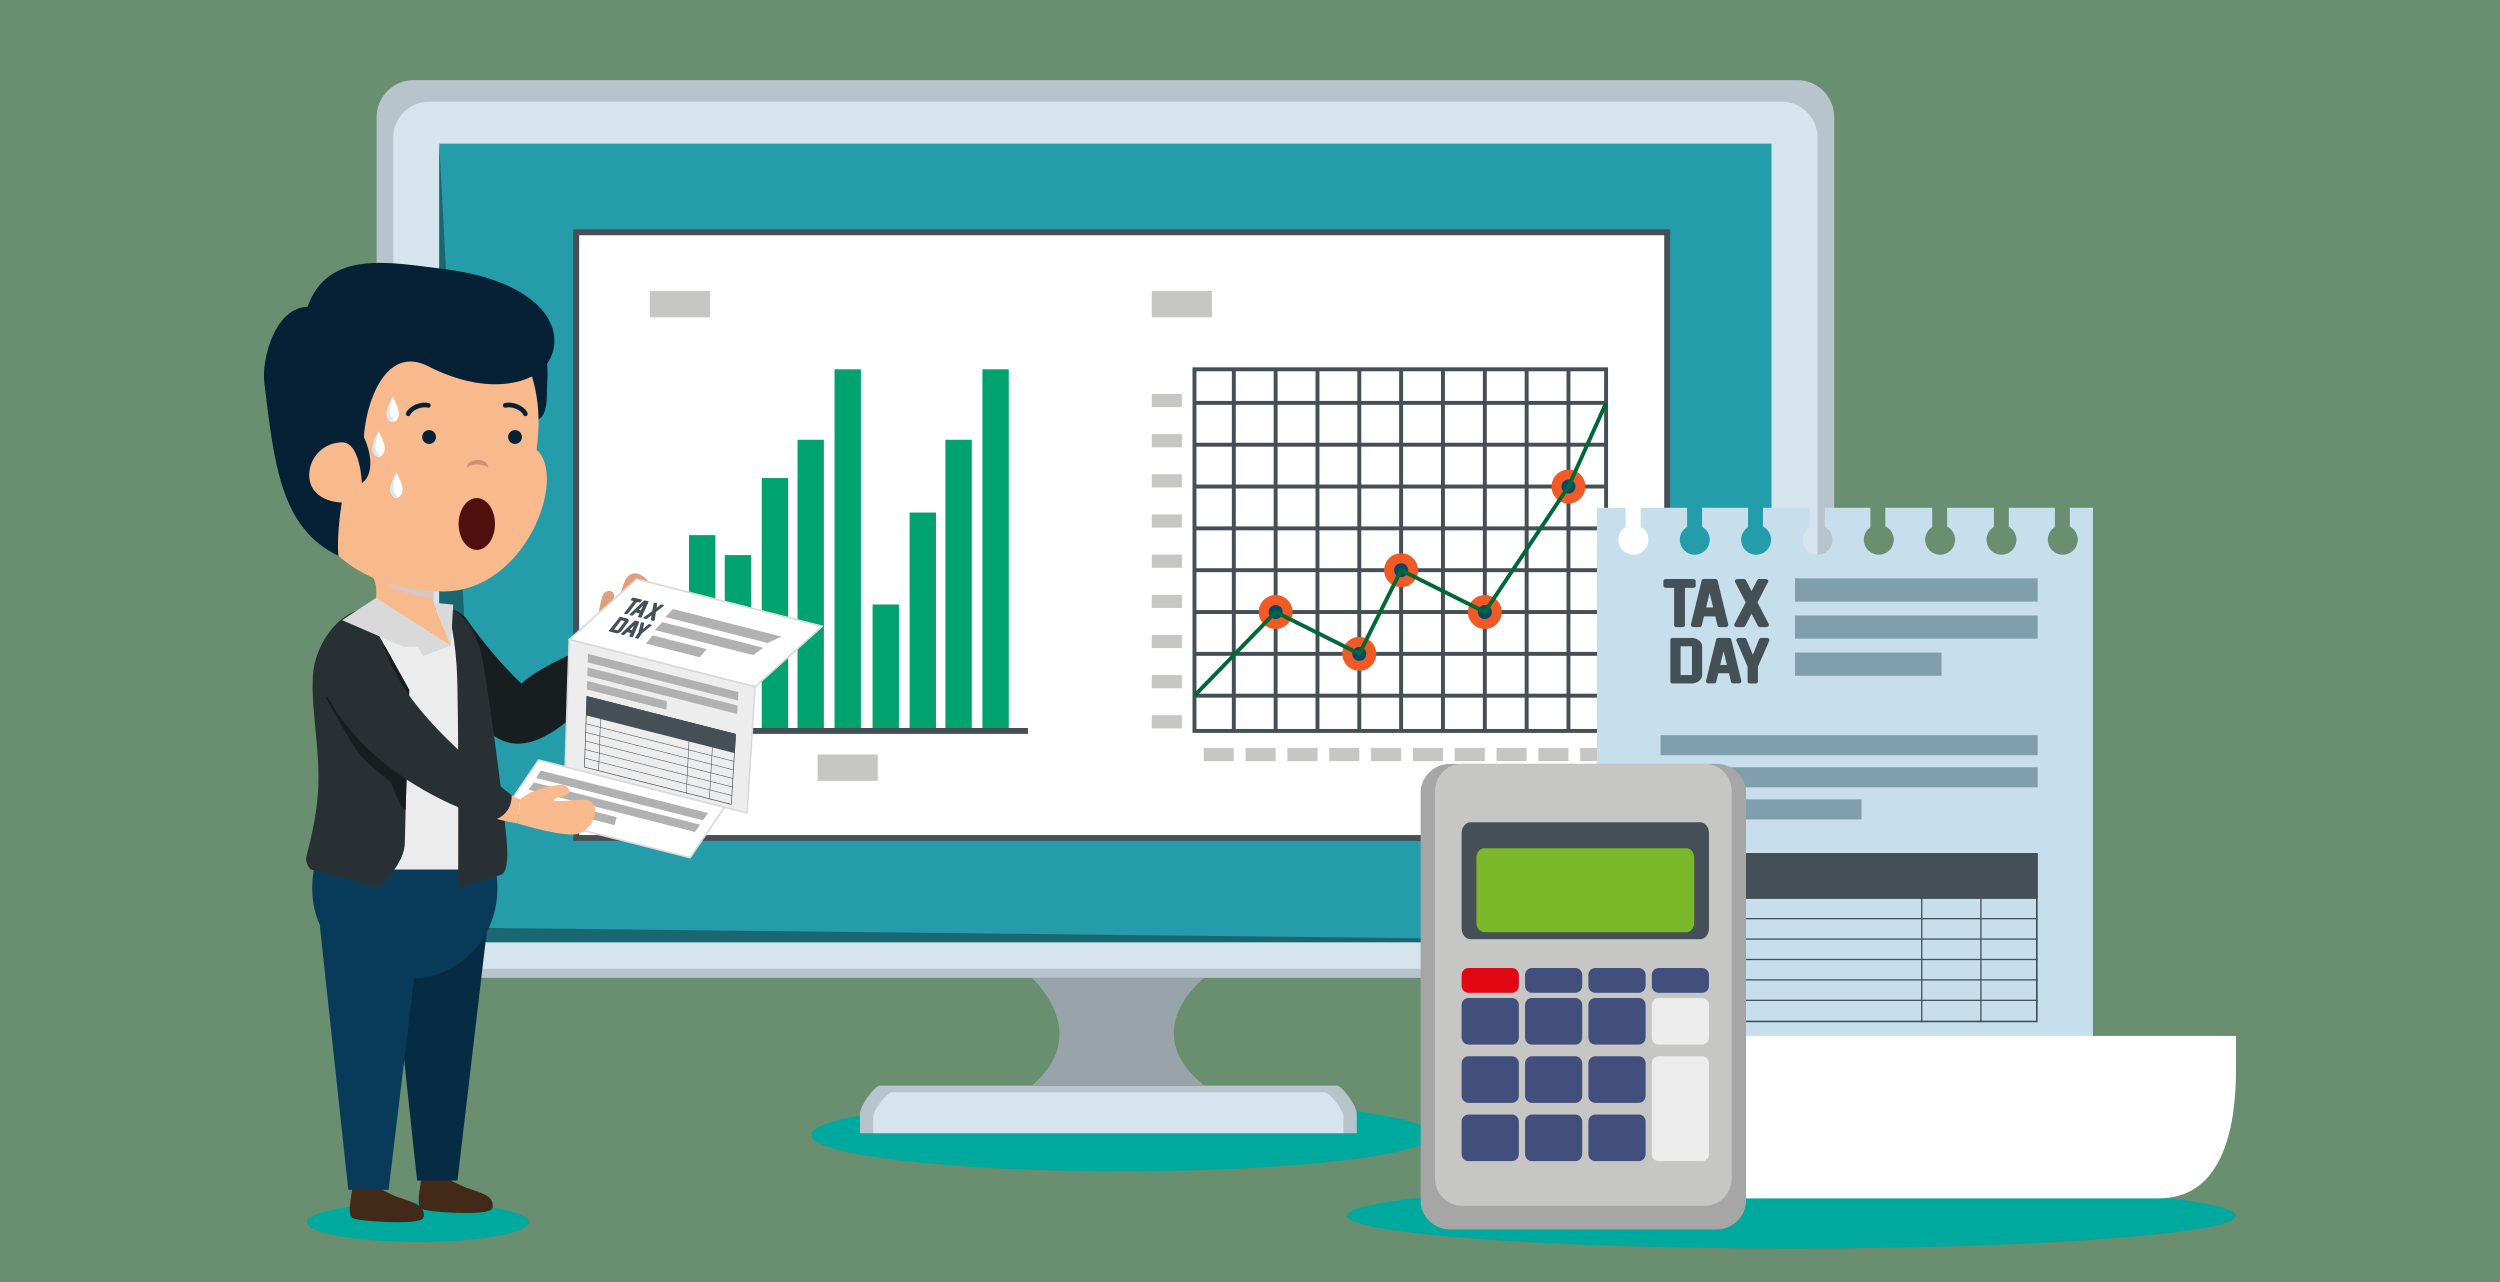 <?xml version="1.0" encoding="utf-8"?>
<!-- Generator: Adobe Illustrator 23.0.5, SVG Export Plug-In . SVG Version: 6.00 Build 0)  -->
<svg version="1.0" id="Layer_1" xmlns="http://www.w3.org/2000/svg" xmlns:xlink="http://www.w3.org/1999/xlink" x="0px" y="0px"
	 viewBox="0 0 624 320" style="enable-background:new 0 0 624 320;" xml:space="preserve">
<rect x="0" y="0" width="624" height="320" fill="#808080" stroke="none"/>
<style type="text/css">
	.st0{opacity:0.3;fill:#35B24A;}
	.st1{fill:#00A99D;}
	.st2{fill:#B7C4CB;}
	.st3{fill:#D6E5ED;}
	.st4{fill:#259CAA;}
	.st5{fill:#196770;}
	.st6{fill:#99A4AA;}
	.st7{fill:#FFFFFF;stroke:#454F56;stroke-width:1.474;stroke-miterlimit:10;}
	.st8{fill:#C6C6C5;}
	.st9{fill:#00A26D;}
	.st10{fill:#FFFFFF;stroke:#454F56;stroke-width:0.982;stroke-miterlimit:10;}
	.st11{fill:none;stroke:#454F56;stroke-width:0.982;stroke-miterlimit:10;}
	.st12{fill:#F15A24;}
	.st13{fill:#064868;}
	.st14{fill:none;stroke:#006837;stroke-width:0.982;stroke-miterlimit:10;}
	.st15{fill:#422918;}
	.st16{fill:#062C44;}
	.st17{fill:#E09F7A;}
	.st18{fill:#181D1F;}
	.st19{fill:#062136;}
	.st20{fill:#083B5A;}
	.st21{fill:#ECECEC;}
	.st22{fill:#293033;}
	.st23{fill:#D9D9D9;}
	.st24{fill:#F8BA8C;}
	.st25{fill:#D6C7C4;}
	.st26{fill:#CC9473;}
	.st27{fill:none;stroke:#062136;stroke-width:1.169;stroke-linecap:round;stroke-miterlimit:10;}
	.st28{fill:#4F100E;}
	.st29{fill:#FFFFFF;}
	.st30{fill:#CFEAFB;}
	.st31{fill:#FFFFFF;stroke:#D9D9D9;stroke-width:0.407;stroke-linecap:round;stroke-linejoin:round;stroke-miterlimit:10;}
	.st32{fill:#B1B1B1;}
	.st33{fill:#454F56;}
	.st34{fill:#EDEDED;stroke:#D9D9D9;stroke-width:0.407;stroke-linecap:round;stroke-linejoin:round;stroke-miterlimit:10;}
	.st35{fill:none;stroke:#454F56;stroke-width:0.134;stroke-miterlimit:10;}
	.st36{fill:#C7DFED;}
	.st37{fill:#809EAD;}
	.st38{fill:none;stroke:#454F56;stroke-width:0.326;stroke-miterlimit:10;}
	.st39{fill:#A7A6A6;}
	.st40{fill:#7AB829;}
	.st41{fill:#E20613;}
	.st42{fill:#424F7D;}
</style>
<rect y="0" class="st0" width="624" height="320"/>
<g>
	<path class="st1" d="M202.43,283.31c0,5,34.72,9.05,77.55,9.05c42.83,0,77.55-4.05,77.55-9.05c0-5-34.72-9.05-77.55-9.05
		C237.15,274.26,202.43,278.31,202.43,283.31z"/>
	<g>
		<path class="st2" d="M457.81,234.87c0,5.09-4.12,9.21-9.21,9.21H103.22c-5.09,0-9.21-4.12-9.21-9.21V29.21
			c0-5.09,4.12-9.21,9.21-9.21H448.6c5.09,0,9.21,4.12,9.21,9.21V234.87z"/>
		<path class="st2" d="M214.64,282.85v-4.86c0-1.94,3.63-7.02,5.01-7.02h113.99c1.38,0,5.01,5.08,5.01,7.02v4.86H214.64z"/>
		<path class="st3" d="M217.96,282.85v-4.17c0-1.66,3.43-6.03,4.74-6.03h107.88c1.31,0,4.74,4.37,4.74,6.03v4.17H217.96z"/>
		<path class="st3" d="M453.65,232.87c0,4.92-4.03,8.91-9,8.91H107.16c-4.97,0-9-3.99-9-8.91V34.28c0-4.92,4.03-8.91,9-8.91h337.49
			c4.97,0,9,3.99,9,8.91V232.87z"/>
		<rect x="109.65" y="35.85" class="st4" width="332.52" height="199.33"/>
		<polygon class="st5" points="442.17,235.17 109.65,235.17 109.65,35.85 119.95,231.6 		"/>
		<path class="st6" d="M300.56,244.08h-43.04c0,0,15.58,13.77,0,26.89c-15.58,0,30.42,0,43.04,0
			C283.49,257.27,300.56,244.08,300.56,244.08z"/>
	</g>
	<g>
		<rect x="143.82" y="57.98" class="st7" width="272.31" height="151.19"/>
		<rect x="162.2" y="72.63" class="st8" width="15.01" height="6.58"/>
		<rect x="287.49" y="72.63" class="st8" width="15.01" height="6.58"/>
		<rect x="204.08" y="188.32" class="st8" width="15.01" height="6.58"/>
		<rect x="287.49" y="178.52" class="st8" width="7.5" height="3.29"/>
		<rect x="300.45" y="186.68" class="st8" width="7.51" height="3.29"/>
		<rect x="310.89" y="186.68" class="st8" width="7.51" height="3.29"/>
		<rect x="321.34" y="186.68" class="st8" width="7.51" height="3.29"/>
		<rect x="331.77" y="186.68" class="st8" width="7.51" height="3.29"/>
		<rect x="342.22" y="186.68" class="st8" width="7.51" height="3.29"/>
		<rect x="352.66" y="186.68" class="st8" width="7.51" height="3.29"/>
		<rect x="363.1" y="186.68" class="st8" width="7.51" height="3.29"/>
		<rect x="373.54" y="186.68" class="st8" width="7.51" height="3.29"/>
		<rect x="383.98" y="186.68" class="st8" width="7.51" height="3.29"/>
		<rect x="394.42" y="186.68" class="st8" width="7.51" height="3.29"/>
		<rect x="287.49" y="168.5" class="st8" width="7.5" height="3.29"/>
		<rect x="287.49" y="158.47" class="st8" width="7.5" height="3.29"/>
		<rect x="287.49" y="148.45" class="st8" width="7.5" height="3.29"/>
		<rect x="287.49" y="138.43" class="st8" width="7.5" height="3.29"/>
		<rect x="287.49" y="128.4" class="st8" width="7.5" height="3.29"/>
		<rect x="287.49" y="118.38" class="st8" width="7.5" height="3.29"/>
		<rect x="287.49" y="108.36" class="st8" width="7.5" height="3.29"/>
		<rect x="287.49" y="98.33" class="st8" width="7.5" height="3.29"/>
		<rect x="245.21" y="92.18" class="st9" width="6.58" height="90.26"/>
		<rect x="235.97" y="109.77" class="st9" width="6.58" height="72.67"/>
		<rect x="227.04" y="127.93" class="st9" width="6.58" height="54.5"/>
		<rect x="217.8" y="150.88" class="st9" width="6.57" height="31.56"/>
		<rect x="208.3" y="92.18" class="st9" width="6.58" height="90.26"/>
		<rect x="199.06" y="109.77" class="st9" width="6.58" height="72.67"/>
		<rect x="190.13" y="119.32" class="st9" width="6.58" height="63.12"/>
		<rect x="180.9" y="138.55" class="st9" width="6.58" height="43.88"/>
		<rect x="171.97" y="133.57" class="st9" width="6.58" height="48.86"/>
		<line class="st7" x1="169.71" y1="182.44" x2="256.59" y2="182.44"/>
		<rect x="298.14" y="92.18" class="st10" width="102.74" height="90.26"/>
		<line class="st11" x1="307.96" y1="182.44" x2="307.96" y2="92.18"/>
		<line class="st11" x1="318.4" y1="182.44" x2="318.4" y2="92.18"/>
		<line class="st11" x1="328.84" y1="182.44" x2="328.84" y2="92.18"/>
		<line class="st11" x1="339.28" y1="182.44" x2="339.28" y2="92.18"/>
		<line class="st11" x1="349.72" y1="182.44" x2="349.72" y2="92.18"/>
		<line class="st11" x1="360.16" y1="182.44" x2="360.16" y2="92.18"/>
		<line class="st11" x1="370.61" y1="182.44" x2="370.61" y2="92.18"/>
		<line class="st11" x1="381.05" y1="182.44" x2="381.05" y2="92.18"/>
		<line class="st11" x1="391.49" y1="182.44" x2="391.49" y2="92.18"/>
		<line class="st10" x1="298.14" y1="100.56" x2="400.89" y2="100.56"/>
		<line class="st10" x1="298.14" y1="111" x2="400.89" y2="111"/>
		<line class="st10" x1="298.14" y1="121.44" x2="400.89" y2="121.44"/>
		<line class="st10" x1="298.14" y1="131.88" x2="400.89" y2="131.88"/>
		<line class="st10" x1="298.14" y1="142.32" x2="400.89" y2="142.32"/>
		<line class="st10" x1="298.14" y1="152.76" x2="400.89" y2="152.76"/>
		<line class="st10" x1="298.14" y1="163.2" x2="400.89" y2="163.2"/>
		<line class="st10" x1="298.14" y1="173.64" x2="400.89" y2="173.64"/>
		<path class="st12" d="M322.63,152.76c0,2.34-1.89,4.23-4.23,4.23c-2.34,0-4.23-1.9-4.23-4.23c0-2.34,1.89-4.23,4.23-4.23
			C320.74,148.53,322.63,150.42,322.63,152.76z"/>
		<path class="st13" d="M320.15,152.76c0,0.97-0.78,1.75-1.75,1.75c-0.97,0-1.75-0.78-1.75-1.75c0-0.97,0.79-1.75,1.75-1.75
			C319.37,151.01,320.15,151.8,320.15,152.76z"/>
		<path class="st12" d="M343.51,163.21c0,2.33-1.89,4.23-4.23,4.23c-2.34,0-4.23-1.9-4.23-4.23c0-2.34,1.89-4.23,4.23-4.23
			C341.62,158.97,343.51,160.87,343.51,163.21z"/>
		<path class="st13" d="M341.03,163.21c0,0.97-0.78,1.75-1.75,1.75c-0.97,0-1.75-0.78-1.75-1.75c0-0.97,0.78-1.75,1.75-1.75
			C340.25,161.45,341.03,162.24,341.03,163.21z"/>
		<path class="st12" d="M353.95,142.32c0,2.34-1.89,4.23-4.23,4.23c-2.34,0-4.23-1.89-4.23-4.23c0-2.34,1.89-4.23,4.23-4.23
			C352.06,138.09,353.95,139.99,353.95,142.32z"/>
		<path class="st13" d="M351.48,142.32c0,0.97-0.78,1.75-1.75,1.75c-0.97,0-1.75-0.78-1.75-1.75c0-0.97,0.78-1.75,1.75-1.75
			C350.69,140.57,351.48,141.36,351.48,142.32z"/>
		<path class="st12" d="M374.84,152.76c0,2.34-1.9,4.23-4.23,4.23c-2.34,0-4.23-1.9-4.23-4.23c0-2.34,1.89-4.23,4.23-4.23
			C372.94,148.53,374.84,150.42,374.84,152.76z"/>
		<path class="st13" d="M372.36,152.76c0,0.97-0.78,1.75-1.75,1.75s-1.75-0.78-1.75-1.75c0-0.97,0.78-1.75,1.75-1.75
			S372.36,151.8,372.36,152.76z"/>
		<path class="st12" d="M395.72,121.44c0,2.33-1.89,4.23-4.23,4.23c-2.34,0-4.23-1.89-4.23-4.23c0-2.34,1.89-4.23,4.23-4.23
			C393.82,117.21,395.72,119.1,395.72,121.44z"/>
		<path class="st13" d="M393.24,121.44c0,0.97-0.78,1.75-1.75,1.75c-0.97,0-1.75-0.78-1.75-1.75c0-0.97,0.78-1.75,1.75-1.75
			C392.45,119.69,393.24,120.47,393.24,121.44z"/>
		<polyline class="st14" points="298.14,173.64 318.4,152.76 339.28,163.2 349.72,142.32 370.61,152.76 391.49,121.44 
			400.89,100.56 		"/>
	</g>
	<path class="st1" d="M132.03,305.07c0,2.72-12.42,4.93-27.73,4.93c-15.32,0-27.73-2.21-27.73-4.93c0-2.72,12.41-4.93,27.73-4.93
		C119.61,300.14,132.03,302.35,132.03,305.07z"/>
	<g>
		<path class="st15" d="M122.99,301.01c-0.02-2.33-1.69-2.92-6.45-4.51c-1.72-0.57-5.2-2.49-5.2-2.49l-6.12-0.21l-0.47,3.14
			c0,0-0.8,4.41,0.49,4.83c1.8,0.59,6.58,0.99,11.09,0.99C122.3,302.76,123,302.06,122.99,301.01z"/>
		<g>
			<polygon class="st16" points="121.49,232.54 114.19,294.66 104.11,294.66 97.04,228.82 			"/>
		</g>
		<g>
			<g>
				<g>
					<path class="st17" d="M116.95,155.56c0,0,0.66,0.72,1.36,2.2c0.33,0.59,0.66,1.24,1.13,2.07c0.52,0.84,1.08,1.81,1.81,2.81
						c0.34,0.51,0.72,1.03,1.13,1.56c0.4,0.54,0.82,1.09,1.29,1.64c0.91,1.11,1.93,2.25,3.05,3.38c0.56,0.56,1.13,1.15,1.74,1.7
						c0.6,0.57,1.22,1.13,1.87,1.68c1.27,1.12-6.02,10.55-7.59,9.31c-0.8-0.61-1.58-1.23-2.33-1.88c-0.76-0.62-1.49-1.28-2.21-1.93
						c-1.43-1.3-2.76-2.62-3.98-3.95c-0.62-0.64-1.19-1.32-1.74-1.96c-0.56-0.64-1.08-1.28-1.56-1.92c-0.99-1.24-1.8-2.45-2.54-3.52
						c-0.73-1.12-1.37-2.22-1.86-3.05c-0.78-1.45-1.23-2.27-1.23-2.27L116.95,155.56z"/>
				</g>
			</g>
			<g>
				<g>
					<path class="st17" d="M149.86,159.62c0,0-4.48,6.14-26.16,14.7c-6.19,3.23,1.07,12.66,8.42,9.35
						c14.24-5.91,23.08-21.12,23.08-21.12L149.86,159.62z"/>
				</g>
			</g>
			<path class="st18" d="M155.19,164.35c0,0-17.48,27.2-30.61,20.08c-7.57-4.11-15.5-10.78-23.05-20.35
				c-5.23-6.64,7.27-17.09,14.58-10.02c4.84,6.89,9.58,12.31,14.02,16.57c4.72-4.54,19.15-10.36,19.15-10.36L155.19,164.35z"/>
			<path class="st17" d="M149.86,159.62c0,0-1.62-4.23,0.56-10.93c0.56-1.73,3.62-1.77,2.72,1.11c-0.44,1.39,0.14,2.53,0.4,1.92
				c2.22-5.17,1.93-7.67,4.25-8.51c2.33-0.84,6.75,3.4,5.2,7.51c-1.58,4.21-7.8,11.82-7.8,11.82L149.86,159.62z"/>
		</g>
		<path class="st19" d="M136.5,98.42c0,3.91-0.88,6.59-3.48,6.59c-2.6,0-4.7-3.17-4.7-7.08c0-3.91,3.95-9.12,6.55-9.12
			C137.46,88.81,136.5,94.51,136.5,98.42z"/>
		<path class="st20" d="M123.77,217.03c2.62,15.77-8.46,27.26-21.75,27.26c-13.29,0-26.64-10.19-23.67-27.26
			c2.05-11.79,9.47-22.01,22.76-22.01C114.4,195.02,121.8,205.22,123.77,217.03z"/>
		<path class="st21" d="M125.01,211.36c0-5.3-2.88-32.78-4.96-45.17c-2.07-12.39-7.97-14.32-7.97-14.32l-21.78,1.77
			c0,0-6.98-0.42-10.65,10.88c-2.25,6.91,0.62,18.93,0.58,29.78c-0.04,9.97-3.07,19.06-3.08,19.92c-0.03,1.8,1.2,2.82,1.2,2.82
			h45.41C123.77,217.03,125.01,216.66,125.01,211.36z"/>
		<path class="st22" d="M120.69,165.98c-2.08-12.39-8.6-14.11-8.6-14.11l-0.48,0.04c0,0,1.74,4.87,2.36,14.29
			c0.62,9.42,0.37,55.38,0.37,55.38l10.67-3.23c0,0,1.62-0.04,1.62-5.34C126.64,207.7,122.76,178.37,120.69,165.98z"/>
		<path class="st22" d="M101.05,210.34c0-3.19,1.09-38.12,1.09-38.12l-11.29-20.36c0,0-8.31,1.18-11.98,12.48
			c-2.25,6.91,0.67,19.1,0.62,29.95c-0.04,9.97-3.07,19.06-3.08,19.92c-0.03,1.8,1.2,2.82,1.2,2.82l16.95,4.54
			C94.56,221.57,101.05,215.64,101.05,210.34z"/>
		<path class="st18" d="M89.27,187.62c2.2,3.18,8.38,7.65,8.38,7.65s2.16,6.73,3.59,6.82c0.3-10.17,0.9-29.87,0.9-29.87L96,161.16
			l-14.69,13C81.31,174.16,86.56,183.69,89.27,187.62z"/>
		<path class="st23" d="M113.12,150.91l-4.83-0.47c0,0-0.03,0.41,0.5,1.68c0.53,1.27,3.74,9.03,3.74,9.03L113.12,150.91z"/>
		<path class="st24" d="M91.21,140.67h19.32c0,0-3.95,6.1-1.74,11.45c0.38,0.92,3.74,9.03,3.74,9.03s-27.55-2.58-21.31-7.64
			C97.45,148.45,91.21,140.67,91.21,140.67z"/>
		<path class="st25" d="M96.71,145.57c1.59,2.17,9.04,3.66,11.44,3.66c-0.28-4.44,2.37-8.57,2.37-8.57H99.94
			C100.21,142.75,95.46,143.86,96.71,145.57z"/>
		<path class="st24" d="M133.92,112.24c7.81,6.9-2.71,35.39-23.27,35.39c-19.23,0-36.09-10.55-36.09-33.2
			c0-22.65,9.65-41.01,30.7-41.01C126.31,73.42,136.96,91.8,133.92,112.24z"/>
		<path class="st26" d="M116.51,116.76c0-1.1,1.21-1.99,2.7-1.99c1.49,0,2.7,0.89,2.7,1.99c0,0-0.84-0.76-2.7-0.84
			C117.35,115.85,116.51,116.76,116.51,116.76z"/>
		<path class="st19" d="M110.52,67.11c-13.47-1.63-28.59-4.84-33.76,9.45c-8.18,0.26-11.5,13.12-10.79,18.93
			c2.48,20.28,4.01,36.29,18.51,43.26c-0.56-5.2,0.9-13.79,0.9-13.79s-4.63-10.57,3.88-3.87c3.7-1.21,4.1-6.49,1.57-12
			c0.43-8.11,5.23-23.21,16.07-17.66c15.34,7.84,26.59,3.91,29.58-0.49C142.28,82.46,135.19,70.09,110.52,67.11z"/>
		<polygon class="st23" points="104.36,161.43 100.67,161.43 85.39,154.79 93.87,149.23 112.53,161.16 105.62,163.74 		"/>
		<path class="st24" d="M90.3,120.37c0,0,0.07,5.07-4.46,5.07c-4.54,0-8.66-2.28-8.66-6.82c0-4.54,3.68-8.21,8.22-8.21
			C89.93,110.4,90.3,120.37,90.3,120.37z"/>
		<path class="st27" d="M126.1,101.18c1.61-0.45,4.35,0.55,5.03,2.11"/>
		<path class="st27" d="M106.92,101.18c-1.61-0.45-4.36,0.55-5.03,2.11"/>
		<path class="st15" d="M105.8,303.32c-0.03-2.33-1.69-2.92-6.46-4.51c-1.72-0.57-5.2-2.49-5.2-2.49l-6.12-0.21l-0.47,3.13
			c0,0-0.8,4.41,0.49,4.83c1.8,0.59,6.58,0.99,11.09,0.99C105.11,305.07,105.81,304.37,105.8,303.32z"/>
		<g>
			<polygon class="st20" points="104.3,236.34 97,296.97 86.93,296.97 79.84,231.13 			"/>
		</g>
		<path class="st19" d="M130.28,109.08c0,0.96-0.78,1.73-1.73,1.73c-0.96,0-1.73-0.78-1.73-1.73c0-0.96,0.77-1.73,1.73-1.73
			C129.51,107.34,130.28,108.12,130.28,109.08z"/>
		<path class="st19" d="M108.83,109.08c0,0.96-0.78,1.73-1.73,1.73c-0.96,0-1.73-0.78-1.73-1.73c0-0.96,0.77-1.73,1.73-1.73
			C108.05,107.34,108.83,108.12,108.83,109.08z"/>
		<path class="st28" d="M123.55,130.78c0,3.57-2.03,6.47-4.54,6.47c-2.51,0-4.54-2.89-4.54-6.47c0-3.57,2.03-6.46,4.54-6.46
			C121.51,124.32,123.55,127.21,123.55,130.78z"/>
		<g>
			<path class="st29" d="M99.58,103.13c0,1.22-0.69,2.22-1.54,2.22c-0.85,0-1.54-0.99-1.54-2.22c0-1.22,1.54-4.1,1.54-4.1
				S99.58,101.9,99.58,103.13z"/>
			<path class="st30" d="M97.31,103.43c0.27,1.19,1.58,1.91,0.73,1.91c-0.85,0-1.54-0.99-1.54-2.22c0-1.22,1.54-4.1,1.54-4.1
				S97.03,102.18,97.31,103.43z"/>
		</g>
		<g>
			<path class="st29" d="M96.04,111.76c0,1.22-0.69,2.22-1.54,2.22c-0.85,0-1.54-0.99-1.54-2.22c0-1.23,1.54-4.1,1.54-4.1
				S96.04,110.53,96.04,111.76z"/>
			<path class="st30" d="M93.78,112.06c0.27,1.2,1.58,1.91,0.73,1.91c-0.85,0-1.54-0.99-1.54-2.22c0-1.23,1.54-4.1,1.54-4.1
				S93.5,110.81,93.78,112.06z"/>
		</g>
		<g>
			<path class="st29" d="M100.5,122.03c0,1.22-0.69,2.22-1.54,2.22c-0.85,0-1.54-0.99-1.54-2.22c0-1.23,1.54-4.1,1.54-4.1
				S100.5,120.8,100.5,122.03z"/>
			<path class="st30" d="M98.23,122.33c0.27,1.19,1.58,1.91,0.73,1.91c-0.85,0-1.54-0.99-1.54-2.22c0-1.23,1.54-4.1,1.54-4.1
				S97.95,121.08,98.23,122.33z"/>
		</g>
		<g>
			<polygon class="st31" points="172.26,214.08 125.87,202.29 134.43,189.69 180.83,201.48 			"/>
			<polygon class="st31" points="188.47,171.43 142.07,159.64 158.87,144.53 205.27,156.32 			"/>
			<polygon class="st32" points="175.44,204.75 133.8,194.17 134.98,192.34 176.73,202.95 			"/>
			<polygon class="st32" points="173.45,207.65 131.93,197.1 133.24,195.3 174.76,205.85 			"/>
			<polygon class="st32" points="153.4,205.96 130.49,200.14 131.63,198.3 153.91,203.96 			"/>
			<polygon class="st32" points="191.6,160.49 166.1,154.01 167.95,152.01 195.03,158.89 			"/>
			<polygon class="st32" points="188,163.51 163.46,157.27 165.29,155.27 190.51,161.68 			"/>
			<polygon class="st32" points="174.66,164.06 161.2,160.64 162.9,158.6 176.39,162.03 			"/>
			<g>
				<g>
					<path class="st33" d="M156.79,155.26l-1.71,2.31c-0.14,0.18-0.34,0.32-0.62,0.41c-0.28,0.09-0.53,0.11-0.76,0.05l-1.61-0.41
						c-0.15-0.04-0.17-0.11-0.08-0.22l2.59-3.3c0.09-0.11,0.2-0.15,0.34-0.12l1.53,0.38c0.21,0.05,0.36,0.17,0.43,0.35
						C156.96,154.9,156.92,155.08,156.79,155.26z M154.22,157.36l1.74-2.31l-0.92-0.23l-1.77,2.3L154.22,157.36z"/>
					<path class="st33" d="M157.12,158.74l0.31-0.73l-0.9-0.23l-0.67,0.64c-0.09,0.08-0.19,0.11-0.31,0.08l-0.45-0.11
						c-0.07-0.02-0.11-0.05-0.12-0.1c-0.02-0.05,0-0.1,0.06-0.15l3.27-3.14c0.08-0.09,0.19-0.11,0.3-0.09l0.82,0.21
						c0.11,0.03,0.15,0.09,0.1,0.19l-1.5,3.59c-0.03,0.06-0.07,0.1-0.14,0.13c-0.07,0.03-0.14,0.04-0.21,0.02l-0.45-0.11
						C157.12,158.9,157.08,158.84,157.12,158.74z M157.74,157.28l0.51-1.18l-1.06,1.04L157.74,157.28z"/>
					<path class="st33" d="M160.23,158.08l-0.8,1.21c-0.08,0.12-0.19,0.15-0.33,0.12l-0.44-0.11c-0.14-0.04-0.18-0.11-0.1-0.23
						l0.82-1.21l0.54-2.35c0.01-0.06,0.06-0.11,0.13-0.15c0.08-0.04,0.15-0.05,0.22-0.03l0.41,0.1c0.1,0.02,0.13,0.08,0.11,0.17
						l-0.34,1.41l1.36-1.15c0.08-0.07,0.17-0.09,0.27-0.07l0.44,0.11c0.07,0.02,0.11,0.06,0.12,0.12c0.01,0.06-0.02,0.11-0.07,0.16
						L160.23,158.08z"/>
				</g>
				<g>
					<path class="st33" d="M159.59,150.37l-0.61-0.15l-2.27,2.98c-0.09,0.12-0.21,0.16-0.35,0.12l-0.44-0.11
						c-0.14-0.04-0.17-0.11-0.08-0.23l2.31-2.96l-0.61-0.15c-0.13-0.03-0.16-0.11-0.07-0.22l0.28-0.36
						c0.09-0.12,0.21-0.16,0.34-0.13l2.03,0.49c0.13,0.03,0.16,0.11,0.06,0.23l-0.27,0.36C159.84,150.36,159.72,150.4,159.59,150.37
						z"/>
					<path class="st33" d="M159.26,153.87l0.35-0.77l-0.89-0.22l-0.71,0.68c-0.09,0.09-0.2,0.12-0.32,0.09l-0.44-0.11
						c-0.07-0.02-0.11-0.05-0.12-0.1c-0.01-0.05,0.01-0.11,0.07-0.16l3.46-3.32c0.09-0.09,0.19-0.12,0.3-0.1l0.81,0.2
						c0.11,0.03,0.14,0.09,0.1,0.19l-1.7,3.76c-0.03,0.06-0.08,0.11-0.15,0.14c-0.07,0.03-0.14,0.04-0.21,0.02l-0.44-0.11
						C159.25,154.04,159.21,153.97,159.26,153.87z M159.97,152.34l0.58-1.23l-1.12,1.1L159.97,152.34z"/>
					<path class="st33" d="M163.05,154.98l-0.47-0.12c-0.1-0.02-0.14-0.08-0.12-0.16l0.16-1.12l-1.16,0.87
						c-0.09,0.07-0.18,0.09-0.27,0.06l-0.48-0.12c-0.08-0.02-0.12-0.06-0.12-0.12c-0.01-0.07,0.03-0.12,0.1-0.18l2.1-1.56l0.34-1.86
						c0.01-0.07,0.05-0.12,0.13-0.17c0.08-0.04,0.15-0.06,0.22-0.04l0.45,0.11c0.09,0.02,0.12,0.07,0.11,0.16l-0.17,0.99l1.01-0.78
						c0.08-0.07,0.17-0.09,0.26-0.07l0.45,0.11c0.07,0.02,0.11,0.06,0.12,0.12c0,0.07-0.03,0.13-0.09,0.18l-1.91,1.48l-0.29,2.01
						c-0.01,0.07-0.06,0.12-0.13,0.17C163.2,154.99,163.12,155,163.05,154.98z"/>
				</g>
			</g>
			<g>
				<polygon class="st34" points="186.46,202.92 141.06,191.38 142.07,159.64 188.47,171.43 				"/>
				<polygon class="st32" points="184.19,174.86 146.71,165.33 146.78,163.22 184.32,172.76 				"/>
				<polygon class="st32" points="184,178.21 146.59,168.7 146.67,166.59 184.12,176.11 				"/>
				<polygon class="st32" points="166.36,177.13 146.47,172.08 146.55,169.97 166.46,175.03 				"/>
				<g>
					<polygon class="st33" points="183.4,187.99 146.25,178.55 146.42,173.74 183.69,183.21 					"/>
				</g>
				<g>
					<path class="st33" d="M183.51,183.34l-1.05,17.33l-36.5-9.27l0.62-17.44L183.51,183.34 M183.69,183.21l-37.27-9.47l-0.63,17.79
						l36.82,9.36L183.69,183.21L183.69,183.21z"/>
				</g>
				<line class="st35" x1="146.18" y1="180.63" x2="183.27" y2="190.05"/>
				<line class="st35" x1="146.1" y1="182.77" x2="183.14" y2="192.19"/>
				<line class="st35" x1="146.02" y1="184.92" x2="183.01" y2="194.32"/>
				<line class="st35" x1="145.95" y1="187.07" x2="182.88" y2="196.46"/>
				<line class="st35" x1="145.87" y1="189.22" x2="182.75" y2="198.59"/>
				<line class="st35" x1="149.41" y1="192.45" x2="150.07" y2="174.67"/>
				<line class="st35" x1="171.29" y1="198.01" x2="172.23" y2="180.3"/>
				<line class="st35" x1="177.07" y1="199.48" x2="178.08" y2="181.78"/>
			</g>
		</g>
		<g>
			<g>
				<g>
					<path class="st24" d="M95.96,162.25c0,0,0.3,0.89,0.83,2.45c0.26,0.62,0.51,1.31,0.88,2.19c0.42,0.9,0.87,1.92,1.47,3
						c0.28,0.55,0.6,1.11,0.95,1.68c0.34,0.58,0.69,1.18,1.09,1.77c0.78,1.21,1.67,2.45,2.65,3.71c0.49,0.62,0.99,1.27,1.53,1.89
						c0.53,0.63,1.08,1.27,1.66,1.88c1.13,1.26,4.8,5.65,6.06,6.85c5.07,4.8-4.05,10.8-10.21,5.59c-1.53-1.31-3.05-2.65-4.47-4.06
						c-0.72-0.69-1.42-1.4-2.1-2.13c-0.69-0.71-1.33-1.44-1.97-2.17c-1.27-1.45-2.44-2.92-3.49-4.38c-0.54-0.71-1.03-1.44-1.5-2.15
						c-0.48-0.7-0.93-1.39-1.32-2.08c-0.84-1.34-1.52-2.64-2.12-3.79c-0.6-1.2-1.1-2.36-1.5-3.24c-0.61-1.53-0.96-2.4-0.96-2.4
						L95.96,162.25z"/>
				</g>
			</g>
			<g>
				<g>
					<path class="st24" d="M129.85,199.48c0,0-6.71-1.83-22.82-18.67c-5.33-4.52-11.29,5.89-5.44,11.44
						c10.84,10.96,27.57,13.28,27.57,13.28L129.85,199.48z"/>
				</g>
			</g>
			<path class="st22" d="M123.22,204.7c0,0-32.56-8.47-43.83-35.66c-3.23-7.8,9.18-16.14,15.64-8.28
				c3.28,3.99,1.94,13.53,32.71,37.76C127.72,203.69,123.22,204.7,123.22,204.7z"/>
			<path class="st24" d="M129.85,199.48c0,0,3.3-3.1,10.34-3.6c1.81-0.13,3.01,2.69-0.01,2.94c-1.45,0.12-2.29,1.08-1.62,1.1
				c5.62,0.11,7.82-1.11,9.48,0.73c1.65,1.84-0.61,7.53-5,7.65c-4.5,0.12-13.89-2.77-13.89-2.77L129.85,199.48z"/>
		</g>
	</g>
	<path class="st1" d="M336.15,303.42c0,4.54,49.69,8.22,110.98,8.22c61.29,0,110.98-3.68,110.98-8.22c0-4.54-49.69-8.22-110.98-8.22
		C385.84,295.21,336.15,298.89,336.15,303.42z"/>
	<g>
		<path class="st36" d="M516.64,126.74v4.7c1.17,0.63,1.97,1.85,1.97,3.28c0,2.06-1.67,3.74-3.74,3.74c-2.06,0-3.74-1.68-3.74-3.74
			c0-1.34,0.71-2.51,1.77-3.17v-4.8H501.4v4.73c1.13,0.65,1.91,1.85,1.91,3.24c0,2.06-1.68,3.74-3.74,3.74
			c-2.07,0-3.74-1.68-3.74-3.74c0-1.37,0.74-2.55,1.84-3.2v-4.77h-11.66v4.69c1.18,0.63,1.99,1.85,1.99,3.28
			c0,2.06-1.67,3.74-3.74,3.74c-2.07,0-3.74-1.68-3.74-3.74c0-1.34,0.7-2.5,1.76-3.16v-4.81h-11.7v4.62
			c1.25,0.61,2.11,1.87,2.11,3.35c0,2.06-1.68,3.74-3.74,3.74c-2.06,0-3.74-1.68-3.74-3.74c0-1.29,0.65-2.42,1.64-3.09v-4.88h-11.37
			v4.73c1.13,0.64,1.9,1.84,1.9,3.24c0,2.06-1.67,3.74-3.74,3.74c-2.06,0-3.74-1.68-3.74-3.74c0-1.37,0.74-2.55,1.84-3.2v-4.77
			h-11.7v4.67c1.2,0.62,2.03,1.86,2.03,3.31c0,2.06-1.67,3.74-3.74,3.74c-2.07,0-3.74-1.68-3.74-3.74c0-1.32,0.69-2.47,1.72-3.14
			v-4.84h-11.47v4.72c1.14,0.64,1.92,1.85,1.92,3.25c0,2.06-1.67,3.74-3.74,3.74s-3.74-1.68-3.74-3.74c0-1.36,0.73-2.54,1.82-3.2
			v-4.78h-11.61v4.71c1.16,0.63,1.95,1.85,1.95,3.26c0,2.06-1.67,3.74-3.73,3.74c-2.07,0-3.74-1.68-3.74-3.74
			c0-1.35,0.72-2.52,1.79-3.18v-4.79h-7.15c0,0,0,121.01,0,140.03c0,19.02,5.44,32.31,19.14,32.31c13.7,0,116.42,0,123.8,0
			c-17.98,0-19.14-12.54-19.14-27.46c0-14.92,0-144.88,0-144.88H516.64z"/>
		<rect x="414.47" y="183.5" class="st37" width="94.13" height="5.01"/>
		<rect x="414.47" y="191.51" class="st37" width="94.13" height="5.01"/>
		<rect x="414.47" y="199.52" class="st37" width="50.16" height="5.01"/>
		<rect x="414.47" y="261.02" class="st37" width="94.13" height="5.02"/>
		<rect x="414.47" y="269.03" class="st37" width="94.13" height="5.01"/>
		<rect x="448.03" y="144.36" class="st37" width="60.57" height="5.8"/>
		<rect x="448.03" y="153.62" class="st37" width="60.57" height="5.8"/>
		<rect x="448.03" y="162.88" class="st37" width="36.56" height="5.8"/>
		<rect x="414.47" y="212.94" class="st33" width="94.13" height="11.43"/>
		<g>
			<path class="st33" d="M508.18,213.36v41.39h-93.3v-41.39H508.18 M508.6,212.94h-94.13v42.22h94.13V212.94L508.6,212.94z"/>
		</g>
		<g>
			<path class="st33" d="M424.86,161.33v7.15c0,0.57-0.26,1.06-0.78,1.48c-0.52,0.42-1.12,0.63-1.79,0.63h-4.73
				c-0.42,0-0.64-0.17-0.64-0.52v-10.32c0-0.35,0.21-0.52,0.64-0.52h4.73c0.68,0,1.27,0.21,1.79,0.64
				C424.59,160.28,424.86,160.77,424.86,161.33z M422.31,168.49v-7.17h-2.83v7.17H422.31z"/>
			<path class="st33" d="M432.06,170.16l-0.51-2.11h-2.67l-0.51,2.11c-0.07,0.28-0.28,0.42-0.62,0.42h-1.31
				c-0.21,0-0.37-0.06-0.49-0.19c-0.13-0.12-0.17-0.26-0.13-0.43l2.52-10.32c0.06-0.28,0.27-0.42,0.62-0.42h2.55
				c0.34,0,0.55,0.14,0.62,0.42l2.51,10.32c0.03,0.17-0.01,0.31-0.13,0.43c-0.13,0.13-0.29,0.19-0.49,0.19h-1.32
				C432.32,170.59,432.12,170.45,432.06,170.16z M431.03,165.96l-0.83-3.4l-0.83,3.4H431.03z"/>
			<path class="st33" d="M438.78,166.4v3.67c0,0.35-0.21,0.52-0.63,0.52h-1.32c-0.42,0-0.63-0.17-0.63-0.52v-3.68l-2.78-6.47
				c-0.08-0.17-0.05-0.33,0.08-0.48c0.14-0.14,0.31-0.22,0.52-0.22h1.29c0.3,0,0.5,0.12,0.6,0.35l1.6,3.88l1.56-3.88
				c0.09-0.24,0.29-0.35,0.6-0.35h1.36c0.21,0,0.38,0.07,0.51,0.22c0.13,0.15,0.15,0.3,0.08,0.47L438.78,166.4z"/>
		</g>
		<g>
			<path class="st33" d="M422.58,146.73h-2.01v9.26c0,0.37-0.22,0.55-0.67,0.55h-1.37c-0.45,0-0.67-0.18-0.67-0.55v-9.26h-2.01
				c-0.44,0-0.67-0.18-0.67-0.54v-1.12c0-0.37,0.23-0.55,0.67-0.55h6.73c0.45,0,0.67,0.18,0.67,0.55v1.12
				C423.25,146.55,423.03,146.73,422.58,146.73z"/>
			<path class="st33" d="M428.68,156.09l-0.54-2.24h-2.83l-0.54,2.24c-0.07,0.3-0.3,0.44-0.66,0.44h-1.39
				c-0.22,0-0.39-0.07-0.52-0.2c-0.14-0.13-0.19-0.28-0.14-0.46l2.66-10.92c0.07-0.3,0.29-0.44,0.65-0.44h2.7
				c0.36,0,0.59,0.15,0.66,0.44l2.65,10.92c0.04,0.18-0.01,0.33-0.14,0.46c-0.13,0.13-0.31,0.2-0.51,0.2h-1.4
				C428.97,156.53,428.75,156.39,428.68,156.09z M427.6,151.63l-0.88-3.6l-0.87,3.6H427.6z"/>
			<path class="st33" d="M440.86,156.53h-1.49c-0.29,0-0.5-0.11-0.62-0.34l-1.56-3.01l-1.56,3.01c-0.12,0.22-0.32,0.34-0.62,0.34
				h-1.49c-0.25,0-0.43-0.08-0.55-0.24c-0.14-0.17-0.16-0.34-0.06-0.52l2.81-5.42l-2.64-5.08c-0.1-0.18-0.08-0.35,0.05-0.52
				c0.13-0.16,0.31-0.24,0.56-0.24h1.49c0.29,0,0.49,0.11,0.61,0.34l1.4,2.68l1.4-2.68c0.11-0.22,0.31-0.34,0.62-0.34h1.49
				c0.23,0,0.42,0.08,0.56,0.24c0.12,0.17,0.14,0.35,0.05,0.52l-2.64,5.08l2.81,5.42c0.08,0.18,0.06,0.36-0.06,0.52
				C441.28,156.45,441.09,156.53,440.86,156.53z"/>
		</g>
		<line class="st38" x1="414.47" y1="229.29" x2="508.6" y2="229.29"/>
		<line class="st38" x1="414.47" y1="234.39" x2="508.6" y2="234.39"/>
		<line class="st38" x1="414.47" y1="239.49" x2="508.6" y2="239.49"/>
		<line class="st38" x1="414.47" y1="244.58" x2="508.6" y2="244.58"/>
		<line class="st38" x1="414.47" y1="249.68" x2="508.6" y2="249.68"/>
		<line class="st38" x1="423.71" y1="255.16" x2="423.71" y2="212.94"/>
		<line class="st38" x1="479.67" y1="255.16" x2="479.67" y2="212.94"/>
		<line class="st38" x1="494.44" y1="255.16" x2="494.44" y2="212.94"/>
		<path class="st29" d="M434.32,271.62v-13.05h123.79v8.2c0,19.02-5.44,32.31-19.14,32.31H415.18
			C433.16,299.08,434.32,286.54,434.32,271.62z"/>
	</g>
	<g>
		<path class="st39" d="M435.81,299.66c0,3.98-3.3,7.21-7.36,7.21h-66.5c-4.07,0-7.36-3.23-7.36-7.21V197.87
			c0-3.98,3.3-7.21,7.36-7.21h66.5c4.06,0,7.36,3.22,7.36,7.21V299.66z"/>
		<path class="st8" d="M432.24,294.12c0,3.78-3.01,6.84-6.71,6.84h-60.65c-3.71,0-6.71-3.07-6.71-6.84V197.5
			c0-3.78,3.01-6.84,6.71-6.84h60.65c3.71,0,6.71,3.06,6.71,6.84V294.12z"/>
		<path class="st33" d="M426.56,231.71c0,1.5-0.99,2.72-2.2,2.72h-57.33c-1.22,0-2.2-1.22-2.2-2.72v-23.75c0-1.5,0.98-2.72,2.2-2.72
			h57.33c1.22,0,2.2,1.22,2.2,2.72V231.71z"/>
		<path class="st40" d="M422.88,230.29c0,1.32-0.87,2.39-1.94,2.39h-50.49c-1.07,0-1.94-1.07-1.94-2.39v-16.18
			c0-1.32,0.87-2.39,1.94-2.39h50.49c1.07,0,1.94,1.07,1.94,2.39V230.29z"/>
		<path class="st41" d="M379.1,246.07c0,0.97-0.78,1.74-1.75,1.74h-10.79c-0.96,0-1.74-0.78-1.74-1.74v-2.71
			c0-0.96,0.78-1.75,1.74-1.75h10.79c0.96,0,1.75,0.78,1.75,1.75V246.07z"/>
		<path class="st42" d="M394.92,246.07c0,0.97-0.78,1.74-1.74,1.74h-10.79c-0.96,0-1.74-0.78-1.74-1.74v-2.71
			c0-0.96,0.78-1.75,1.74-1.75h10.79c0.96,0,1.74,0.78,1.74,1.75V246.07z"/>
		<path class="st42" d="M410.74,246.07c0,0.97-0.78,1.74-1.75,1.74h-10.79c-0.96,0-1.74-0.78-1.74-1.74v-2.71
			c0-0.96,0.78-1.75,1.74-1.75H409c0.96,0,1.75,0.78,1.75,1.75V246.07z"/>
		<path class="st42" d="M426.56,246.07c0,0.97-0.78,1.74-1.74,1.74h-10.79c-0.96,0-1.74-0.78-1.74-1.74v-2.71
			c0-0.96,0.78-1.75,1.74-1.75h10.79c0.96,0,1.74,0.78,1.74,1.75V246.07z"/>
		<path class="st42" d="M379.1,258.99c0,0.96-0.78,1.74-1.75,1.74h-10.79c-0.96,0-1.74-0.78-1.74-1.74v-8.15
			c0-0.96,0.78-1.74,1.74-1.74h10.79c0.96,0,1.75,0.78,1.75,1.74V258.99z"/>
		<path class="st42" d="M394.92,258.99c0,0.96-0.78,1.74-1.74,1.74h-10.79c-0.96,0-1.74-0.78-1.74-1.74v-8.15
			c0-0.96,0.78-1.74,1.74-1.74h10.79c0.96,0,1.74,0.78,1.74,1.74V258.99z"/>
		<path class="st42" d="M410.74,258.99c0,0.96-0.78,1.74-1.75,1.74h-10.79c-0.96,0-1.74-0.78-1.74-1.74v-8.15
			c0-0.96,0.78-1.74,1.74-1.74H409c0.96,0,1.75,0.78,1.75,1.74V258.99z"/>
		<path class="st21" d="M426.56,258.99c0,0.96-0.78,1.74-1.74,1.74h-10.79c-0.96,0-1.74-0.78-1.74-1.74v-8.15
			c0-0.96,0.78-1.74,1.74-1.74h10.79c0.96,0,1.74,0.78,1.74,1.74V258.99z"/>
		<path class="st42" d="M379.1,273.53c0,0.96-0.78,1.74-1.75,1.74h-10.79c-0.96,0-1.74-0.78-1.74-1.74v-8.15
			c0-0.96,0.78-1.74,1.74-1.74h10.79c0.96,0,1.75,0.78,1.75,1.74V273.53z"/>
		<path class="st42" d="M394.92,273.53c0,0.96-0.78,1.74-1.74,1.74h-10.79c-0.96,0-1.74-0.78-1.74-1.74v-8.15
			c0-0.96,0.78-1.74,1.74-1.74h10.79c0.96,0,1.74,0.78,1.74,1.74V273.53z"/>
		<path class="st42" d="M410.74,273.53c0,0.96-0.78,1.74-1.75,1.74h-10.79c-0.96,0-1.74-0.78-1.74-1.74v-8.15
			c0-0.96,0.78-1.74,1.74-1.74H409c0.96,0,1.75,0.78,1.75,1.74V273.53z"/>
		<path class="st42" d="M379.1,288.08c0,0.96-0.78,1.74-1.75,1.74h-10.79c-0.96,0-1.74-0.78-1.74-1.74v-8.15
			c0-0.97,0.78-1.75,1.74-1.75h10.79c0.96,0,1.75,0.78,1.75,1.75V288.08z"/>
		<path class="st42" d="M394.92,288.08c0,0.96-0.78,1.74-1.74,1.74h-10.79c-0.96,0-1.74-0.78-1.74-1.74v-8.15
			c0-0.97,0.78-1.75,1.74-1.75h10.79c0.96,0,1.74,0.78,1.74,1.75V288.08z"/>
		<path class="st42" d="M410.74,288.08c0,0.96-0.78,1.74-1.75,1.74h-10.79c-0.96,0-1.74-0.78-1.74-1.74v-8.15
			c0-0.97,0.78-1.75,1.74-1.75H409c0.96,0,1.75,0.78,1.75,1.75V288.08z"/>
		<path class="st21" d="M424.82,263.64h-10.79c-0.96,0-1.74,0.78-1.74,1.74v5.66v2.49v14.55c0,0.96,0.78,1.74,1.74,1.74h10.79
			c0.96,0,1.74-0.78,1.74-1.74v-14.55v-2.49v-5.66C426.56,264.42,425.78,263.64,424.82,263.64z"/>
	</g>
</g>
</svg>
